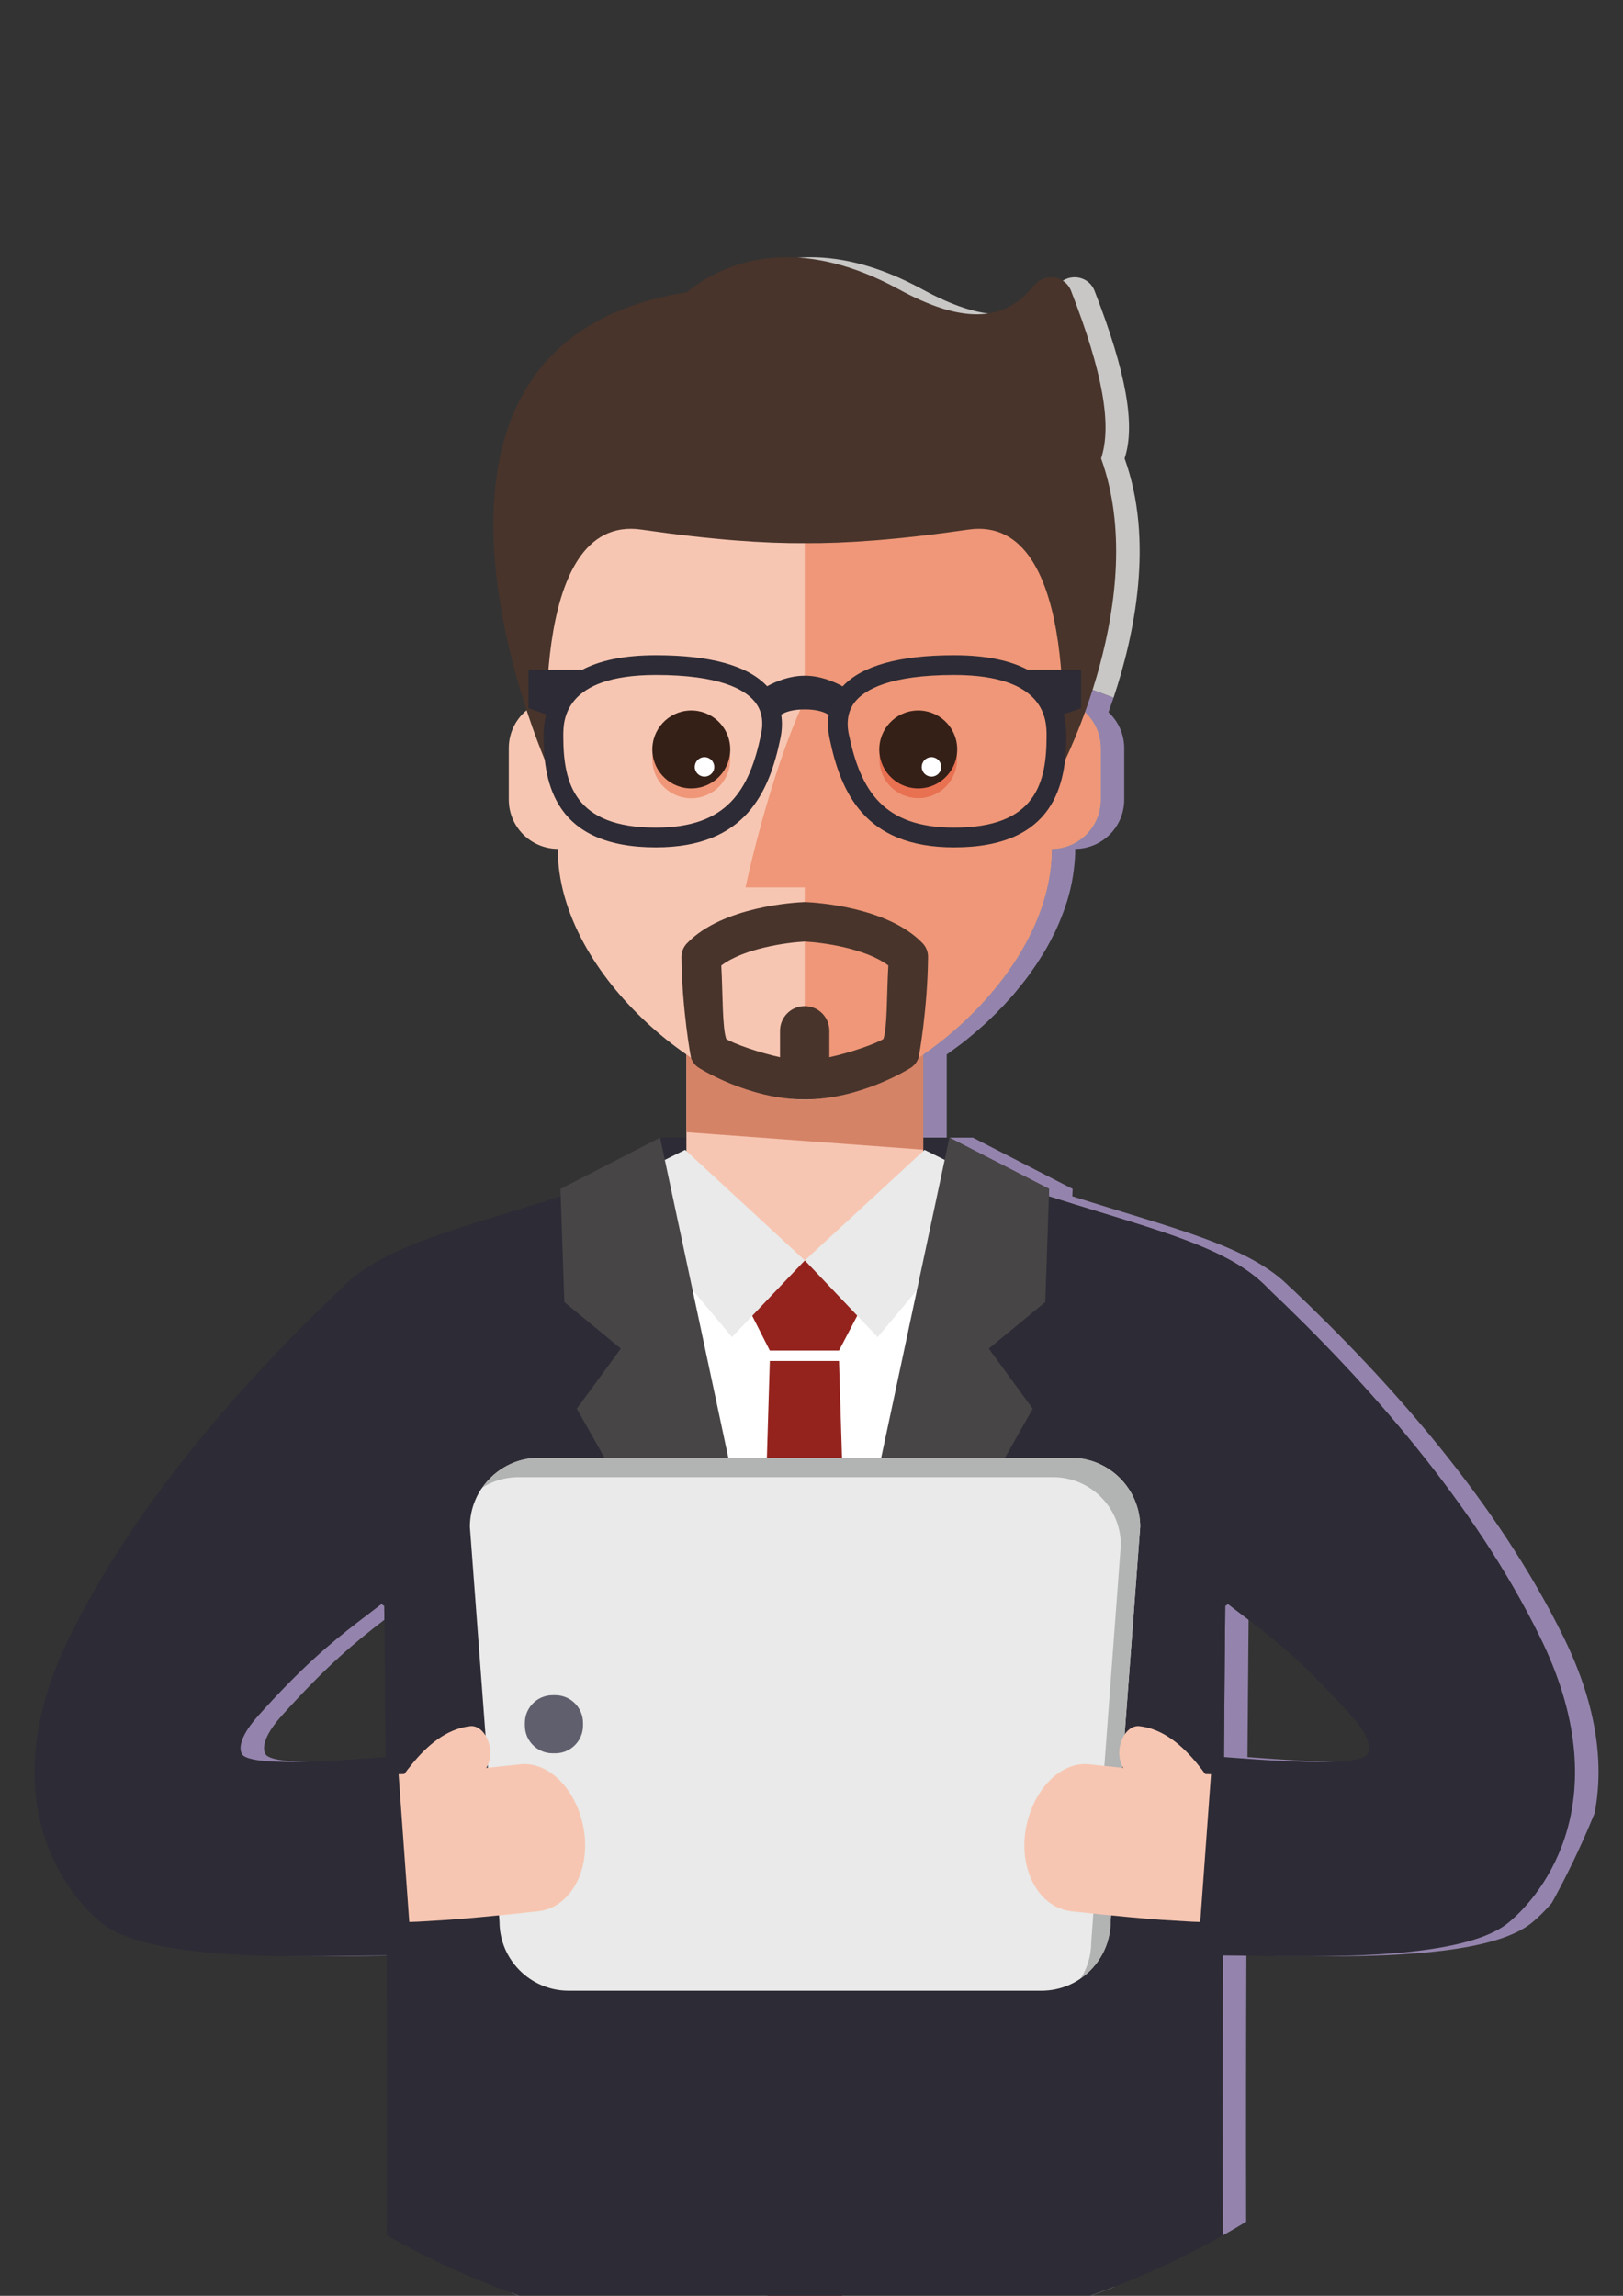 <?xml version="1.0" encoding="UTF-8" standalone="no"?>
<svg
   xmlns:dc="http://purl.org/dc/elements/1.1/"
   xmlns:cc="http://creativecommons.org/ns#"
   xmlns:rdf="http://www.w3.org/1999/02/22-rdf-syntax-ns#"
   xmlns:svg="http://www.w3.org/2000/svg"
   xmlns="http://www.w3.org/2000/svg"
   xmlns:sodipodi="http://sodipodi.sourceforge.net/DTD/sodipodi-0.dtd"
   xmlns:inkscape="http://www.inkscape.org/namespaces/inkscape"
   inkscape:version="1.0 (6e3e5246a0, 2020-05-07)"
   sodipodi:docname="3.svg"
   id="svg6288"
   version="1.1"
   viewBox="0 0 210 297"
   height="297mm"
   width="210mm">
  <rect x="0" y="0" width="210" height="297" fill="#333333" stroke="none"/>
  <defs
     id="defs6282">
    <clipPath
       id="clipPath1824"
       clipPathUnits="userSpaceOnUse">
      <path
         id="path1822"
         d="m 3676.82,7717.67 c 49.31,83.88 77.7,181.53 77.7,285.86 0,312.11 -253.02,565.13 -565.14,565.13 -312.11,0 -565.13,-253.02 -565.13,-565.13 0,-104.33 28.39,-201.99 77.7,-285.87 -146.21,-132.72 -238.01,-324.28 -238.01,-537.29 0,-400.66 324.79,-725.46 725.45,-725.46 400.66,0 725.45,324.8 725.45,725.46 0,213.01 -91.81,404.58 -238.02,537.3" />
    </clipPath>
    <clipPath
       id="clipPath608"
       clipPathUnits="userSpaceOnUse">
      <path
         id="path606"
         d="m 1772.53,2537.02 c 49.3,83.88 77.69,181.54 77.69,285.87 0,312.11 -253.02,565.13 -565.13,565.13 -312.113,0 -565.129,-253.02 -565.129,-565.13 0,-104.34 28.387,-201.99 77.691,-285.88 C 651.449,2404.3 559.641,2212.73 559.641,1999.7 c 0,-400.6 324.797,-725.4 725.459,-725.4 400.65,0 725.45,324.8 725.45,725.4 0,213.04 -91.81,404.6 -238.02,537.32" />
    </clipPath>
    <clipPath
       id="clipPath1362"
       clipPathUnits="userSpaceOnUse">
      <path
         id="path1360"
         d="m 11294,7722.53 c 49.3,83.88 77.7,181.53 77.7,285.86 0,312.12 -253,565.14 -565.1,565.14 -312.2,0 -565.2,-253.02 -565.2,-565.14 0,-104.33 28.4,-201.98 77.7,-285.87 -146.2,-132.71 -238,-324.28 -238,-537.29 0,-400.66 324.8,-725.46 725.5,-725.46 400.6,0 725.4,324.8 725.4,725.46 0,213.01 -91.8,404.58 -238,537.3" />
    </clipPath>
  </defs>
  <sodipodi:namedview
     inkscape:window-maximized="1"
     inkscape:window-y="27"
     inkscape:window-x="0"
     inkscape:window-height="713"
     inkscape:window-width="1366"
     showgrid="false"
     inkscape:document-rotation="0"
     inkscape:current-layer="layer1"
     inkscape:document-units="mm"
     inkscape:cy="662.283"
     inkscape:cx="522.605"
     inkscape:zoom="0.35"
     inkscape:pageshadow="2"
     inkscape:pageopacity="0.0"
     borderopacity="1.0"
     bordercolor="#666666"
     pagecolor="#ffffff"
     id="base" />
  <g
     id="layer1"
     inkscape:groupmode="layer"
     inkscape:label="Слой 1">
    <g
       id="g1356"
       transform="matrix(0.152,0,0,-0.152,-1538.468,1285.229)">
      <g
         clip-path="url(#clipPath1362)"
         id="g1358">
        <path
           id="path1364"
           style="fill:#c8c7c5;fill-opacity:1;fill-rule:nonzero;stroke:none"
           d="m 11069.4,7861.6 c -13.7,5.32 -27.6,10.21 -41.5,14.67 l 5.5,71.7 v 0 c 0,116.01 -110.9,210 -226.8,210 v 0 h -0.1 c -115.9,-0.02 -226.7,-94.01 -226.7,-210 l 5.5,-71.69 c -1,-0.32 -2,-0.64 -3,-0.96 -30.8,107.96 -55.7,300.04 143.7,331.4 22.4,18.05 51.1,29.82 85.2,29.82 28.2,0 60.1,-8.05 95.3,-27.24 25.8,-14.07 47.7,-21.33 66.4,-21.33 19.6,0 35.6,7.93 48.6,24.33 3.9,4.86 9.4,7.19 14.8,7.19 7.1,0 14.1,-4.05 17,-11.7 27.2,-70 34.8,-114.47 25.5,-142.5 25.3,-70.21 8.4,-150.4 -9.4,-203.69" />
        <path
           id="path1366"
           style="fill:#9484ad;fill-opacity:1;fill-rule:nonzero;stroke:none"
           d="m 11162.4,6552.88 c -0.9,245.79 2.1,535.94 2.1,535.94 0,-0.01 0,-0.01 0.1,-0.01 1.7,0 87.3,66.56 61.4,217.74 -13.5,79.37 -89.8,91.85 -211.7,130.73 l 0.3,6.3 -84.9,43.63 h -22.3 v 70.83 c 56.2,38.86 106.4,102.5 109.3,168.92 0,0.24 0,0.5 0,0.74 0,0.15 0.1,0.29 0.1,0.44 0,0.55 0,1.1 0,1.66 0,1.05 0,2.1 0,3.15 v 0 c 23.1,0.16 41.7,18.87 41.7,41.97 v 43.68 0 c 0,19.73 -13.6,36.16 -31.9,40.66 l 1.3,17.01 c 13.9,-4.46 27.8,-9.35 41.5,-14.67 -1.5,-4.29 -2.9,-8.42 -4.3,-12.34 8.2,-7.64 13.4,-18.51 13.4,-30.66 v -43.68 c 0,-23.1 -18.6,-41.81 -41.7,-41.97 0,-5.62 -0.4,-11.21 -1.1,-16.78 -0.9,-7.91 -2.4,-15.77 -4.6,-23.53 l -0.1,-0.31 c -0.3,-1.25 -0.8,-2.5 -1.1,-3.75 -0.9,-2.94 -1.9,-5.86 -3,-8.77 -1.9,-5.22 -4,-10.4 -6.4,-15.5 l -0.6,-1.4 c -0.6,-1.29 -1.3,-2.56 -2,-3.84 -0.9,-1.91 -1.9,-3.82 -2.9,-5.71 -2.9,-5.5 -6.2,-10.89 -9.7,-16.2 l -1.4,-2.24 c -0.9,-1.31 -1.8,-2.59 -2.7,-3.88 -1.2,-1.69 -2.3,-3.38 -3.5,-5.04 -3.9,-5.29 -8,-10.43 -12.2,-15.45 l -1.4,-1.69 c -1.8,-2.05 -3.6,-4.05 -5.5,-6.05 l -1.9,-2.13 c -1.5,-1.66 -3.1,-3.26 -4.7,-4.88 -1,-1 -1.9,-2.03 -2.9,-3.02 -1.2,-1.17 -2.4,-2.29 -3.6,-3.45 -1.4,-1.38 -2.8,-2.79 -4.3,-4.14 -5.2,-4.79 -10.5,-9.37 -15.9,-13.74 l -0.5,-0.46 c -5.2,-4.16 -10.5,-8.09 -15.8,-11.83 l -1.3,-0.95 -0.3,-0.17 v -70.83 h 22.3 l 84.9,-43.63 -0.3,-6.26 c 87.4,-27.87 151.4,-42.39 185.5,-77.59 l 0.1,0.12 c 85.4,-80.64 176.7,-183.85 232.6,-297.75 30,-61.01 34,-110.95 26.4,-149.79 -0.7,-1.66 -1.3,-3.35 -2,-5.01 -10.2,-24.47 -21.6,-48.27 -34.3,-71.3 -6.2,-7.26 -12.2,-12.97 -17.3,-17.12 -30.4,-24.69 -110.2,-28.44 -173.4,-28.44 -27.6,0 -52,0.71 -67.7,0.71 l -1.7,0.01 c -0.3,-72.89 -0.4,-151.55 -0.2,-226.6 -6.5,-3.99 -13.2,-7.89 -19.9,-11.68 m 22.1,535.94 c 0,0 -0.5,-51.23 -1.1,-128.79 25.8,-2.02 56.7,-4.17 81,-4.17 19.8,0 35.2,1.42 40.2,5.48 0.6,0.45 9.6,9 -13,34.1 -48.4,53.91 -72.4,69.79 -104.9,94.84 -1.2,-0.97 -2,-1.47 -2.1,-1.47 -0.1,0 -0.1,0.01 -0.1,0.01 m -783.3,-298.38 c -63.2,0 -143,3.75 -173.4,28.44 -30.6,24.94 -94.5,106.13 -27.2,243.22 46.4,94.48 117.1,181.61 188.6,254.6 -0.8,-3.26 -1.5,-6.64 -2.1,-10.15 -25.9,-151.17 59.7,-217.74 61.5,-217.74 0,0 0,0 0,0.01 0,0 0,-4.18 0.1,-11.95 -24.9,-19.12 -48.6,-38.56 -87.2,-81.43 -22.5,-25.1 -13.6,-33.65 -13,-34.1 5,-4.06 20.5,-5.48 40.2,-5.48 18.3,0 40.3,1.21 61,2.67 0.3,-47.87 0.7,-105.63 0.9,-167.56 -13.9,-0.21 -31,-0.53 -49.4,-0.53 m 185.2,1071.05 c -1.3,4.44 -2.7,9.04 -4.1,13.83 1,0.32 2,0.64 3,0.96 l 1.1,-14.79" />
        <path
           id="path1368"
           style="fill:#2d2b35;fill-opacity:1;fill-rule:nonzero;stroke:none"
           d="m 10683.4,7382.73 h 246.301 v 104.48 H 10683.4 Z" />
        <path
           id="path1370"
           style="fill:#f7c6b2;fill-opacity:1;fill-rule:nonzero;stroke:none"
           d="m 10938.8,7455.85 -31.4,14.48 v 99.86 h -201.6 v -99.86 l -31.5,-13.61 8.4,-283.19 h 23.1 v -43.42 h 201.6 v 43.42 h 23 l 8.4,282.32" />
        <path
           id="path1372"
           style="fill:#d58367;fill-opacity:1;fill-rule:nonzero;stroke:none"
           d="m 10907.4,7476.95 -201.6,14.9 v 66.13 c 34.6,-23.89 71.4,-38.39 100.7,-38.4 v 0 h 0.1 v 0 h 0.1 c 0.1,0 0.1,0 0.1,0 0.1,0 0.1,0 0.2,0 0,0 0,0 0.1,0 h 0.1 0.1 0.1 c 0.1,0 0.1,0 0.1,0 0.1,0 0.1,0 0.2,0 v 0 c 0.1,0 0.2,0 0.2,0.01 h 0.1 c 0,0 0.1,0 0.2,0 v 0 c 0.1,0 0.1,0 0.2,0 0,0 0,0 0,0.01 0.1,0 0.2,0 0.2,0 h 0.1 0.1 c 0.1,0 0.1,0.01 0.1,0.01 0.1,0 0.1,0 0.2,0 v 0 c 0.1,0 0.1,0 0.2,0.01 0,0 0,0 0.1,0 h 0.1 l 0.1,0.01 c 0.1,0 0.1,0 0.1,0 0.1,0 0.1,0 0.2,0 0,0.01 0,0.01 0.1,0.01 0,0 0,0 0.1,0 l 0.1,0.01 h 0.1 c 0.1,0 0.1,0.01 0.1,0.01 0.1,0 0.1,0 0.2,0 0,0 0,0.01 0.1,0.01 0,0 0,0 0.1,0 l 0.1,0.01 h 0.1 c 0.1,0 0.1,0.01 0.1,0.01 0.1,0 0.1,0 0.2,0.01 v 0 c 0.1,0 0.1,0 0.2,0.01 v 0 c 0.1,0 0.2,0.01 0.2,0.01 0.1,0 0.1,0 0.1,0 0,0.01 0.1,0.01 0.2,0.01 v 0.01 c 0.1,0 0.2,0 0.2,0.01 h 0.1 c 0,0 0.1,0.01 0.2,0.01 v 0 c 0.1,0.01 0.1,0.01 0.2,0.02 v 0 c 0.2,0.01 0.3,0.02 0.5,0.03 v 0 c 0.2,0.01 0.3,0.02 0.4,0.03 0.1,0 0.1,0 0.1,0 0.1,0.02 0.3,0.03 0.4,0.04 v 0 c 0.1,0.01 0.2,0.01 0.3,0.02 v 0 c 0.1,0.01 0.1,0.01 0.2,0.02 v 0 c 0.1,0 0.2,0.01 0.2,0.02 h 0.1 c 0,0.01 0.1,0.01 0.2,0.02 v 0 c 0.2,0.01 0.3,0.03 0.5,0.04 v 0 c 0.1,0.01 0.1,0.02 0.2,0.02 0,0.01 0,0.01 0,0.01 0.1,0 0.2,0.01 0.3,0.02 v 0 c 0.1,0.02 0.3,0.03 0.4,0.05 0,0 0,0 0.1,0 0,0 0.1,0.01 0.2,0.02 v 0 c 27.5,2.85 59.9,16.68 90.6,37.92 v -81.09" />
        <path
           id="path1374"
           style="fill:#ffffff;fill-opacity:1;fill-rule:nonzero;stroke:none"
           d="m 10941.7,7455.19 -7.5,-28.14 c -13,-37.13 -46.2,-97.86 -125.1,-97.86 -89.1,0 -123,77.32 -133.6,110.81 l -4,15.19 c -164,-61.61 -113.7,-575.11 -113.7,-575.11 l -1,-426.51 250.2,-0.04 263.6,0.04 -6.9,426.51 c 0,0 41.9,513.5 -122,575.11" />
        <path
           id="path1376"
           style="fill:#94231e;fill-opacity:1;fill-rule:nonzero;stroke:none"
           d="m 10855.1,7343.06 -19.4,-37.06 h -58.9 l -18.8,37.06 48.6,39.67 48.5,-39.67" />
        <path
           id="path1378"
           style="fill:#e9eae9;fill-opacity:1;fill-rule:nonzero;stroke:none"
           d="m 10806.6,7382.72 -62,-65.27 -106,126.47 66.1,32.95 24.9,-23.03 77,-71.12" />
        <path
           id="path1380"
           style="fill:#e9eae9;fill-opacity:1;fill-rule:nonzero;stroke:none"
           d="m 10908.5,7476.84 -101.9,-94.11 62,-65.31 106,126.54 -66.1,32.88" />
        <path
           id="path1382"
           style="fill:#94231e;fill-opacity:1;fill-rule:nonzero;stroke:none"
           d="m 10835.7,7297.14 24,-771.78 -53.1,-58.75 -53.2,58.75 23.4,771.78 h 58.9" />
        <path
           id="path1384"
           style="fill:#2d2b35;fill-opacity:1;fill-rule:nonzero;stroke:none"
           d="m 11226,7306.55 c -16,94.15 -120.4,94.17 -284.3,155.78 l -135.1,-546.85 -135.1,546.85 c -164,-61.61 -268.3,-61.63 -284.4,-155.78 -26,-152.14 60.8,-218.58 61.5,-217.73 0,0 7.1,-675.3 -3.6,-838.11 l 336.4,-0.03 25.2,117.59 25.2,-117.59 336.3,0.03 c -10.7,162.81 -3.6,838.11 -3.6,838.11 0.7,-0.85 87.5,65.59 61.5,217.73" />
        <path
           id="path1386"
           style="fill:#484547;fill-opacity:1;fill-rule:nonzero;stroke:none"
           d="m 10598.6,7443.58 3.3,-96.33 48.1,-39.57 -37.5,-51.17 192.8,-341.03 -121.9,571.73 -84.8,-43.63" />
        <path
           id="path1388"
           style="fill:#484547;fill-opacity:1;fill-rule:nonzero;stroke:none"
           d="m 11014.6,7443.58 -3.3,-96.33 -48.1,-39.57 37.4,-51.17 -192.8,-341.03 121.9,571.73 84.9,-43.63" />
        <path
           id="path1390"
           style="fill:#e9eae9;fill-opacity:1;fill-rule:nonzero;stroke:none"
           d="m 11008.1,6761.16 h -402.6 c -32.4,0 -58.8,26.33 -58.8,58.8 l -25.2,336 c 0,32.47 26.4,58.8 58.8,58.8 h 453 c 32.5,0 58.8,-26.33 58.8,-58.8 l -25.2,-336 c 0,-32.47 -26.3,-58.8 -58.8,-58.8" />
        <path
           id="path1392"
           style="fill:#242228;fill-opacity:1;fill-rule:nonzero;stroke:none"
           d="m 11040.9,6770.68 c 0.1,0.27 0.3,0.55 0.5,0.83 15.4,10.61 25.5,28.35 25.5,48.45 l 12.8,171.23 -12.8,-172.3 c 0,-20.16 -10.4,-37.89 -26,-48.21 m 51.2,386.21 c -0.5,32.05 -26.7,57.87 -58.8,57.87 h 1 c 31.9,0 57.8,-25.85 57.8,-57.73 v -0.14 m -561,31.86 c 10.3,15.66 28,26.01 48.2,26.01 h 1 c -20.1,0 -37.8,-10.09 -48.4,-25.48 -0.3,-0.18 -0.6,-0.35 -0.8,-0.53" />
        <path
           id="path1394"
           style="fill:#b2b3b3;fill-opacity:1;fill-rule:nonzero;stroke:none"
           d="m 11041.4,6771.51 c 5.7,8.93 9,19.52 9,30.89 l 25.2,338.13 c 0,31.89 -25.9,57.74 -57.7,57.74 h -455.1 c -11.4,0 -22,-3.31 -30.9,-8.99 10.6,15.39 28.3,25.48 48.4,25.48 h 453 c 32.1,0 58.3,-25.82 58.8,-57.87 l -12.4,-165.7 -12.8,-171.23 c 0,-20.1 -10.1,-37.84 -25.5,-48.45" />
        <path
           id="path1396"
           style="fill:#605f6e;fill-opacity:1;fill-rule:nonzero;stroke:none"
           d="m 10594.2,6963.22 h -2.3 c -13,0 -23.6,10.6 -23.6,23.56 v 2.36 c 0,12.96 10.6,23.56 23.6,23.56 h 2.3 c 13,0 23.6,-10.6 23.6,-23.56 v -2.36 c 0,-12.96 -10.6,-23.56 -23.6,-23.56" />
        <path
           id="path1398"
           style="fill:#f7c6b2;fill-opacity:1;fill-rule:nonzero;stroke:none"
           d="m 10563.7,6953.78 c 0,0 -39.5,-4.4 -70.2,-6.68 -7.7,-0.46 -15.3,-0.92 -22.5,-1.35 -7.1,-0.21 -13.7,-0.42 -19.3,-0.59 -11.2,0.05 -18.6,0.08 -18.6,0.08 l -3,-125.97 c 0,0 9.4,-0.04 23.3,-0.1 6.8,0.21 14.8,0.45 23.3,0.71 8.4,0.5 17.3,1.04 26.2,1.58 35.3,2.63 77.5,7.43 77.5,7.43 27.1,3.56 43.8,35.17 38.1,69.34 -5.8,34.44 -30.4,58.73 -54.8,55.55" />
        <path
           id="path1400"
           style="fill:#f7c6b2;fill-opacity:1;fill-rule:nonzero;stroke:none"
           d="m 10521.8,6986.35 c -20.9,-2.35 -37,-17.11 -49.2,-31.81 -12,-14.45 -19.8,-28.94 -20.4,-30.15 -4.9,-9.13 -3.8,-22.46 3.2,-29.36 7,-6.82 16.9,-4.98 21.7,4.52 0.1,0.19 1.5,2.93 4,6.96 2.5,4.02 6,9.34 10.4,14.67 8.8,10.82 20.6,21.79 34.8,23.42 8.2,0.93 13.7,11.01 12.3,22.52 -1.4,11.51 -9,20.12 -16.8,19.23" />
        <path
           id="path1402"
           style="fill:#2d2b35;fill-opacity:1;fill-rule:nonzero;stroke:none"
           d="m 10448.9,6791.15 c -51.7,0 -197.5,-7.75 -241.1,27.73 -30.6,24.94 -94.5,106.12 -27.2,243.22 56,113.9 147.2,217.11 232.6,297.75 l 101.3,-211.46 c -79.3,-74.84 -98.5,-70.04 -173,-152.95 -22.5,-25.1 -13.6,-33.65 -13,-34.1 11.9,-9.71 83.9,-4.31 131.2,-0.52 l 12.1,-167.51 c -15.6,-1.25 -6.6,-2.16 -22.9,-2.16" />
        <path
           id="path1404"
           style="fill:#f7c6b2;fill-opacity:1;fill-rule:nonzero;stroke:none"
           d="m 11049.4,6953.78 c 0,0 39.6,-4.4 70.3,-6.68 7.6,-0.46 15.2,-0.92 22.4,-1.35 7.1,-0.21 13.7,-0.42 19.4,-0.59 11.1,0.05 18.5,0.08 18.5,0.08 l 3,-125.97 c 0,0 -9.3,-0.04 -23.3,-0.1 -6.8,0.21 -14.8,0.45 -23.3,0.71 -8.3,0.5 -17.2,1.04 -26.2,1.58 -35.2,2.63 -77.5,7.43 -77.5,7.43 -27.1,3.56 -43.8,35.17 -38.1,69.34 5.9,34.44 30.4,58.73 54.8,55.55" />
        <path
           id="path1406"
           style="fill:#f7c6b2;fill-opacity:1;fill-rule:nonzero;stroke:none"
           d="m 11091.4,6986.35 c 20.8,-2.35 37,-17.11 49.1,-31.81 12,-14.45 19.8,-28.94 20.4,-30.15 4.9,-9.13 3.8,-22.46 -3.2,-29.36 -6.9,-6.82 -16.9,-4.98 -21.6,4.52 -0.1,0.19 -1.6,2.93 -4.1,6.96 -2.5,4.02 -6,9.34 -10.4,14.67 -8.7,10.82 -20.5,21.79 -34.8,23.42 -8.2,0.93 -13.7,11.01 -12.3,22.52 1.4,11.51 9,20.12 16.9,19.23" />
        <path
           id="path1408"
           style="fill:#2d2b35;fill-opacity:1;fill-rule:nonzero;stroke:none"
           d="m 11164.2,6791.15 c 51.7,0 197.5,-7.75 241.1,27.73 30.6,24.94 94.6,106.12 27.2,243.22 -55.9,113.9 -147.2,217.11 -232.6,297.75 l -98.4,-213.84 c 79.3,-74.84 95.6,-67.66 170.1,-150.57 22.6,-25.1 13.6,-33.65 13,-34.1 -11.9,-9.71 -83.9,-4.31 -131.1,-0.52 l -12.2,-167.51 c 15.7,-1.25 6.6,-2.16 22.9,-2.16" />
        <path
           id="path1410"
           style="fill:#f7c6b2;fill-opacity:1;fill-rule:nonzero;stroke:none"
           d="m 11026.6,7859.26 6.8,88.71 c 0,116.01 -110.9,210 -226.8,210 -116,0 -226.8,-93.99 -226.8,-210 l 6.8,-88.62 c -6.5,-1.56 -12.3,-4.54 -17.2,-8.73 -9.1,-7.73 -14.8,-19.15 -14.8,-32 v -43.69 c 0,-23.09 18.6,-41.82 41.7,-41.97 0,-109.54 131.6,-213.38 210.3,-213.38 78.6,0 210.2,103.82 210.2,213.37 23.1,0.16 41.7,18.87 41.7,41.97 v 43.68 c 0,19.73 -13.6,36.16 -31.9,40.66" />
        <path
           id="path1412"
           style="fill:#d06448;fill-opacity:1;fill-rule:nonzero;stroke:none"
           d="m 10806.6,7519.58 v 0 h -0.1 c 0.1,0 0.1,0 0.1,0 h 0.1 -0.1 m 0.2,0 c 0.1,0 0.1,0 0.2,0 -0.1,0 -0.1,0 -0.2,0 m 0.3,0 h 0.1 -0.1 m 0.2,0 h 0.1 -0.1 m 0.2,0 c 0.1,0 0.1,0 0.2,0 -0.1,0 -0.1,0 -0.2,0 m 0.2,0 c 0.1,0 0.2,0.01 0.2,0.01 0,-0.01 -0.1,-0.01 -0.2,-0.01 m 0.3,0.01 c 0,0 0.1,0 0.2,0 -0.1,0 -0.2,0 -0.2,0 m 0.2,0 c 0.1,0 0.1,0 0.2,0 -0.1,0 -0.1,0 -0.2,0 m 0.2,0.01 c 0.1,0 0.2,0 0.2,0 0,0 -0.1,0 -0.2,0 m 0.3,0 h 0.1 -0.1 m 0.2,0.01 c 0.1,0 0.1,0 0.2,0 -0.1,0 -0.1,0 -0.2,0 m 0.2,0 c 0.1,0 0.1,0 0.2,0.01 -0.1,-0.01 -0.1,-0.01 -0.2,-0.01 m 0.3,0.01 h 0.1 -0.1 m 0.2,0.01 c 0.1,0 0.1,0 0.1,0 0,0 0,0 -0.1,0 m 0.3,0 c 0,0.01 0,0.01 0.1,0.01 -0.1,0 -0.1,0 -0.1,-0.01 m 0.2,0.01 0.1,0.01 -0.1,-0.01 m 0.2,0.01 c 0.1,0 0.1,0.01 0.1,0.01 0,0 0,-0.01 -0.1,-0.01 m 0.3,0.01 c 0,0 0,0.01 0.1,0.01 -0.1,0 -0.1,-0.01 -0.1,-0.01 m 0.2,0.01 0.1,0.01 -0.1,-0.01 m 0.2,0.01 c 0.1,0 0.1,0.01 0.1,0.01 0,0 0,-0.01 -0.1,-0.01 m 0.3,0.02 v 0 0 m 0.2,0.01 v 0 0 m 0.2,0.01 c 0.1,0 0.1,0 0.1,0 0,0 0,0 -0.1,0 m 0.3,0.01 v 0.01 -0.01 m 0.2,0.02 h 0.1 -0.1 m 0.3,0.01 v 0 0 m 0.2,0.02 v 0 0 m 0.5,0.03 v 0 0 m 0.4,0.03 c 0.1,0 0.1,0 0.1,0 0,0 0,0 -0.1,0 m 0.5,0.04 v 0 0 m 0.3,0.02 v 0 0 m 0.2,0.02 v 0 0 m 0.2,0.02 h 0.1 -0.1 m 0.3,0.02 v 0 0 m 0.5,0.04 v 0 0 m 0.2,0.02 v 0.01 c 0,0 0,0 0,-0.01 m 0.3,0.03 v 0 0 m 0.4,0.05 c 0,0 0,0 0.1,0 -0.1,0 -0.1,0 -0.1,0 m 0.3,0.02 v 0 0" />
        <path
           id="path1414"
           style="fill:#bf9a89;fill-opacity:1;fill-rule:nonzero;stroke:none"
           d="m 10806.5,8157.97 v 0 h 0.1 c 0,0 0,0 -0.1,0" />
        <path
           id="path1416"
           style="fill:#ef9778;fill-opacity:1;fill-rule:nonzero;stroke:none"
           d="m 10806.6,7519.58 c 0,0 0,0 -0.1,0 v 180.59 h -50.4 c 0,0 19.8,94.44 50.4,159.61 v 298.19 c 0.1,0 0.1,0 0.1,0 v 0 c 115.9,0 226.8,-93.99 226.8,-210 l -6.8,-88.71 v 0 c 18.3,-4.5 31.9,-20.93 31.9,-40.66 v -43.68 c 0,-23.1 -18.6,-41.81 -41.7,-41.97 v 0 c 0,-1.05 0,-2.1 0,-3.15 0,-0.56 0,-1.11 0,-1.66 0,-0.15 -0.1,-0.29 -0.1,-0.44 0,-0.24 0,-0.5 0,-0.74 -4.4,-102.7 -122.1,-198.78 -199.9,-206.84 v 0 c -0.1,-0.01 -0.2,-0.02 -0.2,-0.02 -0.1,0 -0.1,0 -0.1,0 -0.1,-0.02 -0.3,-0.03 -0.4,-0.05 v 0 c -0.1,-0.01 -0.2,-0.02 -0.3,-0.02 v -0.01 c -0.1,0 -0.1,-0.01 -0.2,-0.02 v 0 c -0.2,-0.01 -0.3,-0.03 -0.5,-0.04 v 0 c -0.1,-0.01 -0.2,-0.01 -0.2,-0.02 h -0.1 c 0,-0.01 -0.1,-0.02 -0.2,-0.02 v 0 c -0.1,-0.01 -0.1,-0.01 -0.2,-0.02 v 0 c -0.1,-0.01 -0.2,-0.01 -0.3,-0.02 v 0 c -0.1,-0.01 -0.3,-0.02 -0.4,-0.04 0,0 0,0 -0.1,0 -0.1,-0.01 -0.3,-0.02 -0.4,-0.03 v 0 c -0.2,-0.01 -0.3,-0.02 -0.5,-0.03 v 0 c -0.1,-0.01 -0.1,-0.01 -0.2,-0.02 v 0 c -0.1,0 -0.2,-0.01 -0.2,-0.01 h -0.1 c 0,-0.01 -0.1,-0.01 -0.2,-0.01 v -0.01 c -0.1,0 -0.2,0 -0.2,-0.01 0,0 0,0 -0.1,0 0,0 -0.1,-0.01 -0.2,-0.01 v 0 c -0.1,-0.01 -0.1,-0.01 -0.2,-0.01 v 0 c -0.1,-0.01 -0.1,-0.01 -0.2,-0.01 0,0 0,-0.01 -0.1,-0.01 h -0.1 l -0.1,-0.01 c -0.1,0 -0.1,0 -0.1,0 -0.1,0 -0.1,-0.01 -0.1,-0.01 -0.1,0 -0.1,0 -0.2,0 0,0 0,-0.01 -0.1,-0.01 h -0.1 l -0.1,-0.01 c -0.1,0 -0.1,0 -0.1,0 -0.1,0 -0.1,0 -0.1,-0.01 -0.1,0 -0.1,0 -0.2,0 0,0 0,0 -0.1,0 l -0.1,-0.01 h -0.1 c -0.1,0 -0.1,0 -0.1,0 -0.1,-0.01 -0.1,-0.01 -0.2,-0.01 v 0 c -0.1,0 -0.1,0 -0.2,0 0,0 0,-0.01 -0.1,-0.01 h -0.1 -0.1 c 0,0 -0.1,0 -0.2,0 0,-0.01 0,-0.01 0,-0.01 -0.1,0 -0.1,0 -0.2,0 v 0 c -0.1,0 -0.2,0 -0.2,0 h -0.1 c 0,0 -0.1,-0.01 -0.2,-0.01 v 0 c -0.1,0 -0.1,0 -0.2,0 0,0 0,0 -0.1,0 h -0.1 -0.1 -0.1 c -0.1,0 -0.1,0 -0.1,0 -0.1,0 -0.1,0 -0.2,0 0,0 0,0 -0.1,0 h -0.1 m 96.6,322.8 c -0.4,0 -0.8,-0.01 -1.2,-0.02 -18.3,-0.64 -32.6,-16 -32,-34.31 0.6,-17.92 15.3,-32.02 33.1,-32.02 0.4,0 0.8,0.01 1.2,0.02 18.3,0.64 32.6,16 32,34.31 -0.6,17.92 -15.3,32.02 -33.1,32.02" />
        <path
           id="path1418"
           style="fill:#ef9778;fill-opacity:1;fill-rule:nonzero;stroke:none"
           d="m 10709.9,7776.03 c -17.8,0 -32.5,14.1 -33.1,32.02 -0.6,18.31 13.7,33.67 32,34.31 0.4,0.01 0.8,0.02 1.2,0.02 17.8,0 32.5,-14.1 33.1,-32.02 0.6,-18.31 -13.7,-33.67 -32,-34.31 -0.4,-0.01 -0.8,-0.02 -1.2,-0.02" />
        <path
           id="path1420"
           style="fill:#352018;fill-opacity:1;fill-rule:nonzero;stroke:none"
           d="m 10743.1,7818.76 c 0.6,-18.31 -13.7,-33.67 -32,-34.31 -18.3,-0.64 -33.7,13.69 -34.3,32 -0.6,18.31 13.7,33.67 32,34.31 18.3,0.64 33.7,-13.68 34.3,-32" />
        <path
           id="path1422"
           style="fill:#ffffff;fill-opacity:1;fill-rule:nonzero;stroke:none"
           d="m 10729.5,7803.05 c 0.2,-4.58 -3.4,-8.42 -8,-8.58 -4.6,-0.16 -8.4,3.42 -8.6,8 -0.1,4.58 3.4,8.42 8,8.58 4.6,0.16 8.4,-3.42 8.6,-8" />
        <path
           id="path1424"
           style="fill:#e87151;fill-opacity:1;fill-rule:nonzero;stroke:none"
           d="m 10903.1,7776.03 c -17.8,0 -32.5,14.1 -33.1,32.02 -0.6,18.31 13.7,33.67 32,34.31 0.4,0.01 0.8,0.02 1.2,0.02 17.8,0 32.5,-14.1 33.1,-32.02 0.6,-18.31 -13.7,-33.67 -32,-34.31 -0.4,-0.01 -0.8,-0.02 -1.2,-0.02" />
        <path
           id="path1426"
           style="fill:#352018;fill-opacity:1;fill-rule:nonzero;stroke:none"
           d="m 10936.3,7818.76 c 0.6,-18.31 -13.7,-33.67 -32,-34.31 -18.3,-0.64 -33.7,13.69 -34.3,32 -0.6,18.31 13.7,33.67 32,34.31 18.3,0.64 33.7,-13.68 34.3,-32" />
        <path
           id="path1428"
           style="fill:#ffffff;fill-opacity:1;fill-rule:nonzero;stroke:none"
           d="m 10922.7,7803.05 c 0.2,-4.58 -3.4,-8.42 -8,-8.58 -4.6,-0.16 -8.4,3.42 -8.6,8 -0.1,4.58 3.4,8.42 8,8.58 4.6,0.16 8.4,-3.42 8.6,-8" />
        <path
           id="path1430"
           style="fill:#48342b;fill-opacity:1;fill-rule:nonzero;stroke:none"
           d="m 10873.5,7571.22 c -6.1,-3.98 -28.1,-11.71 -46,-15.57 v 22.52 c 0,11.6 -9.4,21 -21,21 -11.6,0 -21,-9.4 -21,-21 v -22.53 c -17.8,3.87 -39.8,11.6 -45.8,15.58 -3.4,10.11 -2.8,35.54 -4.2,62.5 19.4,14.76 56.5,19.67 71.1,20.38 14.6,-0.72 51.6,-5.63 71.1,-20.37 -1.5,-26.84 -0.8,-52.35 -4.2,-62.51 z m 33.4,81.41 c -30.1,31.44 -92.6,34.79 -99.7,35.07 h -1.3 c -7,-0.28 -69.5,-3.63 -99.6,-35.07 -3.1,-3.16 -4.7,-7.38 -4.7,-11.76 0.4,-43.37 7.7,-84.59 8.3,-86.32 1.1,-2.76 2.9,-5.2 5.2,-7.05 1.4,-1.14 43.5,-27.79 91.4,-27.79 48,0 90.1,26.64 91.5,27.77 2.3,1.86 4.1,4.3 5.2,7.07 0.7,1.74 7.9,42.95 8.3,86.31 0.1,4.39 -1.6,8.61 -4.6,11.77" />
        <path
           id="path1432"
           style="fill:#48342b;fill-opacity:1;fill-rule:nonzero;stroke:none"
           d="m 11058.8,8065.29 c 9.3,28.02 1.7,72.5 -25.5,142.49 -5.2,13.46 -22.8,15.8 -31.8,4.52 -25.5,-32.08 -62.3,-31.78 -115,-3 -77.8,42.41 -139.5,30.38 -180.5,-2.58 -280,-44.03 -117.8,-404.92 -117.8,-404.92 0,0 -19.2,217.25 79.3,202.92 60.5,-8.8 105.4,-11.8 139.1,-11.54 33.7,-0.26 78.6,2.74 139.1,11.54 98.4,14.33 79.2,-202.92 79.2,-202.92 0,0 76.3,145.82 33.9,263.49" />
        <path
           id="path1434"
           style="fill:#2d2b35;fill-opacity:1;fill-rule:nonzero;stroke:none"
           d="m 10933.7,7751.06 c -60.7,0 -79.7,31.86 -89.7,79.7 -2.2,11.03 -0.4,20.31 5.5,27.6 8.4,10.32 29.9,22.62 84.2,22.62 78.7,0 78.7,-39.08 78.7,-51.93 0,-40.5 -9.5,-77.99 -78.7,-77.99 z m -164.3,79.7 c -9.9,-47.84 -28.9,-79.7 -89.6,-79.7 -69.2,0 -78.8,37.49 -78.8,77.99 0,12.85 0,51.93 78.8,51.93 54.3,0 75.7,-12.3 84.1,-22.62 6,-7.29 7.8,-16.57 5.5,-27.6 z m 272.4,54.69 h -45.5 c -14.4,7.53 -34.5,12.33 -62.6,12.33 -46.8,0 -78.6,-8.97 -94.9,-26.49 -7.7,4.24 -19.2,9.06 -32.2,9.06 -12.9,0 -24.3,-4.73 -32.1,-8.94 -16.3,17.44 -48,26.37 -94.7,26.37 -28.2,0 -48.3,-4.8 -62.6,-12.33 h -45.8 v -32.75 l 15,-5.27 c -1.5,-6.15 -2.2,-12.37 -2.2,-18.38 0,-40.69 9.9,-94.79 95.6,-94.79 76.5,0 96.5,47.06 106.1,93.09 1.4,6.98 1.6,13.63 0.6,19.87 3.7,2.39 9.9,4.48 20.1,4.48 10.4,0 16.6,-2.2 20.3,-4.66 -0.9,-6.19 -0.7,-12.78 0.7,-19.69 9.5,-46.03 29.6,-93.09 106.1,-93.09 85.6,0 95.5,54.1 95.5,94.79 0,6.04 -0.6,12.31 -2.2,18.48 l 14.8,5.17 v 32.75" />
      </g>
    </g>
  </g>
</svg>
